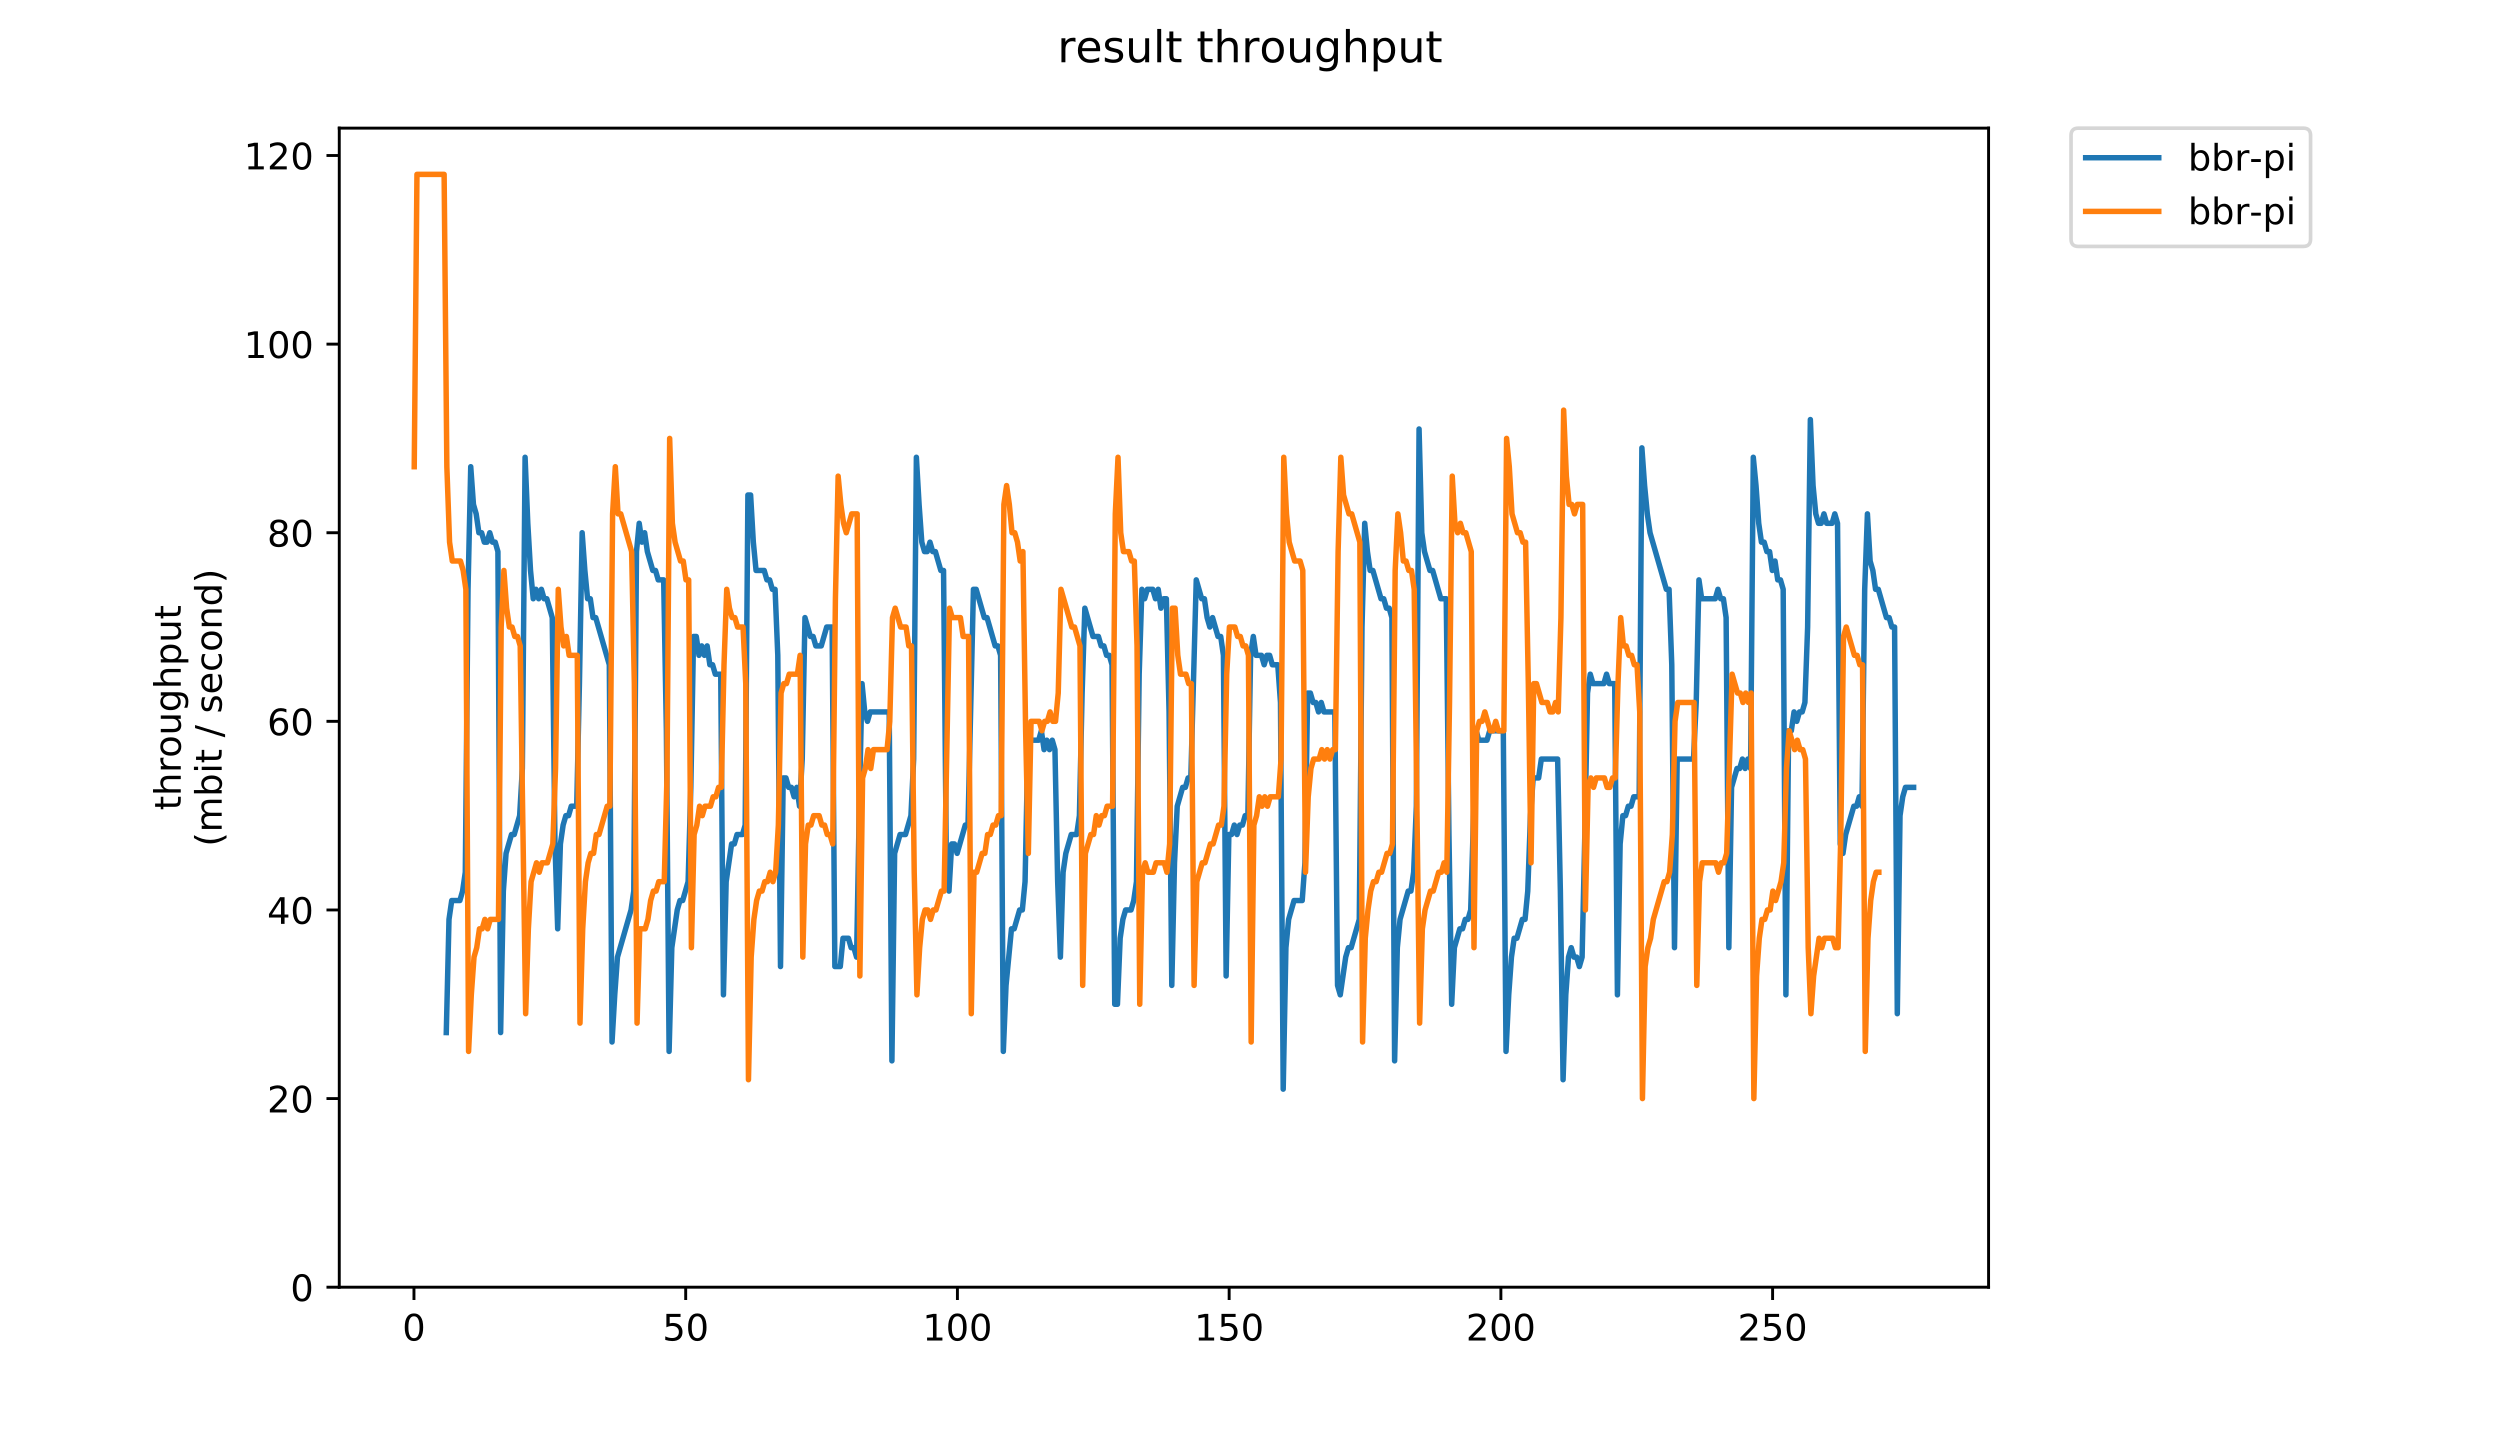 <?xml version="1.0" encoding="utf-8" standalone="no"?>
<!DOCTYPE svg PUBLIC "-//W3C//DTD SVG 1.1//EN"
  "http://www.w3.org/Graphics/SVG/1.1/DTD/svg11.dtd">
<!-- Created with matplotlib (https://matplotlib.org/) -->
<svg height="396pt" version="1.1" viewBox="0 0 684 396" width="684pt" xmlns="http://www.w3.org/2000/svg" xmlns:xlink="http://www.w3.org/1999/xlink">
 <defs>
  <style type="text/css">
*{stroke-linecap:butt;stroke-linejoin:round;}
  </style>
 </defs>
 <g id="figure_1">
  <g id="patch_1">
   <path d="M 0 396 
L 684 396 
L 684 0 
L 0 0 
z
" style="fill:#ffffff;"/>
  </g>
  <g id="axes_1">
   <g id="patch_2">
    <path d="M 92.824 352.174 
L 544.074 352.174 
L 544.074 35.062 
L 92.824 35.062 
z
" style="fill:#ffffff;"/>
   </g>
   <g id="matplotlib.axis_1">
    <g id="xtick_1">
     <g id="line2d_1">
      <defs>
       <path d="M 0 0 
L 0 3.5 
" id="m35a1ca74b4" style="stroke:#000000;stroke-width:0.8;"/>
      </defs>
      <g>
       <use style="stroke:#000000;stroke-width:0.8;" x="113.261" xlink:href="#m35a1ca74b4" y="352.174"/>
      </g>
     </g>
     <g id="text_1">
      <!-- 0 -->
      <defs>
       <path d="M 31.781 66.406 
Q 24.172 66.406 20.328 58.906 
Q 16.5 51.422 16.5 36.375 
Q 16.5 21.391 20.328 13.891 
Q 24.172 6.391 31.781 6.391 
Q 39.453 6.391 43.281 13.891 
Q 47.125 21.391 47.125 36.375 
Q 47.125 51.422 43.281 58.906 
Q 39.453 66.406 31.781 66.406 
z
M 31.781 74.219 
Q 44.047 74.219 50.516 64.516 
Q 56.984 54.828 56.984 36.375 
Q 56.984 17.969 50.516 8.266 
Q 44.047 -1.422 31.781 -1.422 
Q 19.531 -1.422 13.062 8.266 
Q 6.594 17.969 6.594 36.375 
Q 6.594 54.828 13.062 64.516 
Q 19.531 74.219 31.781 74.219 
z
" id="DejaVuSans-48"/>
      </defs>
      <g transform="translate(110.08 366.773)scale(0.1 -0.1)">
       <use xlink:href="#DejaVuSans-48"/>
      </g>
     </g>
    </g>
    <g id="xtick_2">
     <g id="line2d_2">
      <g>
       <use style="stroke:#000000;stroke-width:0.8;" x="187.605" xlink:href="#m35a1ca74b4" y="352.174"/>
      </g>
     </g>
     <g id="text_2">
      <!-- 50 -->
      <defs>
       <path d="M 10.797 72.906 
L 49.516 72.906 
L 49.516 64.594 
L 19.828 64.594 
L 19.828 46.734 
Q 21.969 47.469 24.109 47.828 
Q 26.266 48.188 28.422 48.188 
Q 40.625 48.188 47.75 41.5 
Q 54.891 34.812 54.891 23.391 
Q 54.891 11.625 47.562 5.094 
Q 40.234 -1.422 26.906 -1.422 
Q 22.312 -1.422 17.547 -0.641 
Q 12.797 0.141 7.719 1.703 
L 7.719 11.625 
Q 12.109 9.234 16.797 8.062 
Q 21.484 6.891 26.703 6.891 
Q 35.156 6.891 40.078 11.328 
Q 45.016 15.766 45.016 23.391 
Q 45.016 31 40.078 35.438 
Q 35.156 39.891 26.703 39.891 
Q 22.75 39.891 18.812 39.016 
Q 14.891 38.141 10.797 36.281 
z
" id="DejaVuSans-53"/>
      </defs>
      <g transform="translate(181.243 366.773)scale(0.1 -0.1)">
       <use xlink:href="#DejaVuSans-53"/>
       <use x="63.623" xlink:href="#DejaVuSans-48"/>
      </g>
     </g>
    </g>
    <g id="xtick_3">
     <g id="line2d_3">
      <g>
       <use style="stroke:#000000;stroke-width:0.8;" x="261.95" xlink:href="#m35a1ca74b4" y="352.174"/>
      </g>
     </g>
     <g id="text_3">
      <!-- 100 -->
      <defs>
       <path d="M 12.406 8.297 
L 28.516 8.297 
L 28.516 63.922 
L 10.984 60.406 
L 10.984 69.391 
L 28.422 72.906 
L 38.281 72.906 
L 38.281 8.297 
L 54.391 8.297 
L 54.391 0 
L 12.406 0 
z
" id="DejaVuSans-49"/>
      </defs>
      <g transform="translate(252.406 366.773)scale(0.1 -0.1)">
       <use xlink:href="#DejaVuSans-49"/>
       <use x="63.623" xlink:href="#DejaVuSans-48"/>
       <use x="127.246" xlink:href="#DejaVuSans-48"/>
      </g>
     </g>
    </g>
    <g id="xtick_4">
     <g id="line2d_4">
      <g>
       <use style="stroke:#000000;stroke-width:0.8;" x="336.295" xlink:href="#m35a1ca74b4" y="352.174"/>
      </g>
     </g>
     <g id="text_4">
      <!-- 150 -->
      <g transform="translate(326.751 366.773)scale(0.1 -0.1)">
       <use xlink:href="#DejaVuSans-49"/>
       <use x="63.623" xlink:href="#DejaVuSans-53"/>
       <use x="127.246" xlink:href="#DejaVuSans-48"/>
      </g>
     </g>
    </g>
    <g id="xtick_5">
     <g id="line2d_5">
      <g>
       <use style="stroke:#000000;stroke-width:0.8;" x="410.639" xlink:href="#m35a1ca74b4" y="352.174"/>
      </g>
     </g>
     <g id="text_5">
      <!-- 200 -->
      <defs>
       <path d="M 19.188 8.297 
L 53.609 8.297 
L 53.609 0 
L 7.328 0 
L 7.328 8.297 
Q 12.938 14.109 22.625 23.891 
Q 32.328 33.688 34.812 36.531 
Q 39.547 41.844 41.422 45.531 
Q 43.312 49.219 43.312 52.781 
Q 43.312 58.594 39.234 62.25 
Q 35.156 65.922 28.609 65.922 
Q 23.969 65.922 18.812 64.312 
Q 13.672 62.703 7.812 59.422 
L 7.812 69.391 
Q 13.766 71.781 18.938 73 
Q 24.125 74.219 28.422 74.219 
Q 39.75 74.219 46.484 68.547 
Q 53.219 62.891 53.219 53.422 
Q 53.219 48.922 51.531 44.891 
Q 49.859 40.875 45.406 35.406 
Q 44.188 33.984 37.641 27.219 
Q 31.109 20.453 19.188 8.297 
z
" id="DejaVuSans-50"/>
      </defs>
      <g transform="translate(401.095 366.773)scale(0.1 -0.1)">
       <use xlink:href="#DejaVuSans-50"/>
       <use x="63.623" xlink:href="#DejaVuSans-48"/>
       <use x="127.246" xlink:href="#DejaVuSans-48"/>
      </g>
     </g>
    </g>
    <g id="xtick_6">
     <g id="line2d_6">
      <g>
       <use style="stroke:#000000;stroke-width:0.8;" x="484.984" xlink:href="#m35a1ca74b4" y="352.174"/>
      </g>
     </g>
     <g id="text_6">
      <!-- 250 -->
      <g transform="translate(475.44 366.773)scale(0.1 -0.1)">
       <use xlink:href="#DejaVuSans-50"/>
       <use x="63.623" xlink:href="#DejaVuSans-53"/>
       <use x="127.246" xlink:href="#DejaVuSans-48"/>
      </g>
     </g>
    </g>
   </g>
   <g id="matplotlib.axis_2">
    <g id="ytick_1">
     <g id="line2d_7">
      <defs>
       <path d="M 0 0 
L -3.5 0 
" id="m078b7dfe83" style="stroke:#000000;stroke-width:0.8;"/>
      </defs>
      <g>
       <use style="stroke:#000000;stroke-width:0.8;" x="92.824" xlink:href="#m078b7dfe83" y="352.174"/>
      </g>
     </g>
     <g id="text_7">
      <!-- 0 -->
      <g transform="translate(79.461 355.973)scale(0.1 -0.1)">
       <use xlink:href="#DejaVuSans-48"/>
      </g>
     </g>
    </g>
    <g id="ytick_2">
     <g id="line2d_8">
      <g>
       <use style="stroke:#000000;stroke-width:0.8;" x="92.824" xlink:href="#m078b7dfe83" y="300.569"/>
      </g>
     </g>
     <g id="text_8">
      <!-- 20 -->
      <g transform="translate(73.099 304.369)scale(0.1 -0.1)">
       <use xlink:href="#DejaVuSans-50"/>
       <use x="63.623" xlink:href="#DejaVuSans-48"/>
      </g>
     </g>
    </g>
    <g id="ytick_3">
     <g id="line2d_9">
      <g>
       <use style="stroke:#000000;stroke-width:0.8;" x="92.824" xlink:href="#m078b7dfe83" y="248.965"/>
      </g>
     </g>
     <g id="text_9">
      <!-- 40 -->
      <defs>
       <path d="M 37.797 64.312 
L 12.891 25.391 
L 37.797 25.391 
z
M 35.203 72.906 
L 47.609 72.906 
L 47.609 25.391 
L 58.016 25.391 
L 58.016 17.188 
L 47.609 17.188 
L 47.609 0 
L 37.797 0 
L 37.797 17.188 
L 4.891 17.188 
L 4.891 26.703 
z
" id="DejaVuSans-52"/>
      </defs>
      <g transform="translate(73.099 252.764)scale(0.1 -0.1)">
       <use xlink:href="#DejaVuSans-52"/>
       <use x="63.623" xlink:href="#DejaVuSans-48"/>
      </g>
     </g>
    </g>
    <g id="ytick_4">
     <g id="line2d_10">
      <g>
       <use style="stroke:#000000;stroke-width:0.8;" x="92.824" xlink:href="#m078b7dfe83" y="197.36"/>
      </g>
     </g>
     <g id="text_10">
      <!-- 60 -->
      <defs>
       <path d="M 33.016 40.375 
Q 26.375 40.375 22.484 35.828 
Q 18.609 31.297 18.609 23.391 
Q 18.609 15.531 22.484 10.953 
Q 26.375 6.391 33.016 6.391 
Q 39.656 6.391 43.531 10.953 
Q 47.406 15.531 47.406 23.391 
Q 47.406 31.297 43.531 35.828 
Q 39.656 40.375 33.016 40.375 
z
M 52.594 71.297 
L 52.594 62.312 
Q 48.875 64.062 45.094 64.984 
Q 41.312 65.922 37.594 65.922 
Q 27.828 65.922 22.672 59.328 
Q 17.531 52.734 16.797 39.406 
Q 19.672 43.656 24.016 45.922 
Q 28.375 48.188 33.594 48.188 
Q 44.578 48.188 50.953 41.516 
Q 57.328 34.859 57.328 23.391 
Q 57.328 12.156 50.688 5.359 
Q 44.047 -1.422 33.016 -1.422 
Q 20.359 -1.422 13.672 8.266 
Q 6.984 17.969 6.984 36.375 
Q 6.984 53.656 15.188 63.938 
Q 23.391 74.219 37.203 74.219 
Q 40.922 74.219 44.703 73.484 
Q 48.484 72.75 52.594 71.297 
z
" id="DejaVuSans-54"/>
      </defs>
      <g transform="translate(73.099 201.159)scale(0.1 -0.1)">
       <use xlink:href="#DejaVuSans-54"/>
       <use x="63.623" xlink:href="#DejaVuSans-48"/>
      </g>
     </g>
    </g>
    <g id="ytick_5">
     <g id="line2d_11">
      <g>
       <use style="stroke:#000000;stroke-width:0.8;" x="92.824" xlink:href="#m078b7dfe83" y="145.755"/>
      </g>
     </g>
     <g id="text_11">
      <!-- 80 -->
      <defs>
       <path d="M 31.781 34.625 
Q 24.75 34.625 20.719 30.859 
Q 16.703 27.094 16.703 20.516 
Q 16.703 13.922 20.719 10.156 
Q 24.75 6.391 31.781 6.391 
Q 38.812 6.391 42.859 10.172 
Q 46.922 13.969 46.922 20.516 
Q 46.922 27.094 42.891 30.859 
Q 38.875 34.625 31.781 34.625 
z
M 21.922 38.812 
Q 15.578 40.375 12.031 44.719 
Q 8.5 49.078 8.5 55.328 
Q 8.5 64.062 14.719 69.141 
Q 20.953 74.219 31.781 74.219 
Q 42.672 74.219 48.875 69.141 
Q 55.078 64.062 55.078 55.328 
Q 55.078 49.078 51.531 44.719 
Q 48 40.375 41.703 38.812 
Q 48.828 37.156 52.797 32.312 
Q 56.781 27.484 56.781 20.516 
Q 56.781 9.906 50.312 4.234 
Q 43.844 -1.422 31.781 -1.422 
Q 19.734 -1.422 13.25 4.234 
Q 6.781 9.906 6.781 20.516 
Q 6.781 27.484 10.781 32.312 
Q 14.797 37.156 21.922 38.812 
z
M 18.312 54.391 
Q 18.312 48.734 21.844 45.562 
Q 25.391 42.391 31.781 42.391 
Q 38.141 42.391 41.719 45.562 
Q 45.312 48.734 45.312 54.391 
Q 45.312 60.062 41.719 63.234 
Q 38.141 66.406 31.781 66.406 
Q 25.391 66.406 21.844 63.234 
Q 18.312 60.062 18.312 54.391 
z
" id="DejaVuSans-56"/>
      </defs>
      <g transform="translate(73.099 149.554)scale(0.1 -0.1)">
       <use xlink:href="#DejaVuSans-56"/>
       <use x="63.623" xlink:href="#DejaVuSans-48"/>
      </g>
     </g>
    </g>
    <g id="ytick_6">
     <g id="line2d_12">
      <g>
       <use style="stroke:#000000;stroke-width:0.8;" x="92.824" xlink:href="#m078b7dfe83" y="94.15"/>
      </g>
     </g>
     <g id="text_12">
      <!-- 100 -->
      <g transform="translate(66.736 97.949)scale(0.1 -0.1)">
       <use xlink:href="#DejaVuSans-49"/>
       <use x="63.623" xlink:href="#DejaVuSans-48"/>
       <use x="127.246" xlink:href="#DejaVuSans-48"/>
      </g>
     </g>
    </g>
    <g id="ytick_7">
     <g id="line2d_13">
      <g>
       <use style="stroke:#000000;stroke-width:0.8;" x="92.824" xlink:href="#m078b7dfe83" y="42.545"/>
      </g>
     </g>
     <g id="text_13">
      <!-- 120 -->
      <g transform="translate(66.736 46.344)scale(0.1 -0.1)">
       <use xlink:href="#DejaVuSans-49"/>
       <use x="63.623" xlink:href="#DejaVuSans-50"/>
       <use x="127.246" xlink:href="#DejaVuSans-48"/>
      </g>
     </g>
    </g>
    <g id="text_14">
     <!-- throughput -->
     <defs>
      <path d="M 18.312 70.219 
L 18.312 54.688 
L 36.812 54.688 
L 36.812 47.703 
L 18.312 47.703 
L 18.312 18.016 
Q 18.312 11.328 20.141 9.422 
Q 21.969 7.516 27.594 7.516 
L 36.812 7.516 
L 36.812 0 
L 27.594 0 
Q 17.188 0 13.234 3.875 
Q 9.281 7.766 9.281 18.016 
L 9.281 47.703 
L 2.688 47.703 
L 2.688 54.688 
L 9.281 54.688 
L 9.281 70.219 
z
" id="DejaVuSans-116"/>
      <path d="M 54.891 33.016 
L 54.891 0 
L 45.906 0 
L 45.906 32.719 
Q 45.906 40.484 42.875 44.328 
Q 39.844 48.188 33.797 48.188 
Q 26.516 48.188 22.312 43.547 
Q 18.109 38.922 18.109 30.906 
L 18.109 0 
L 9.078 0 
L 9.078 75.984 
L 18.109 75.984 
L 18.109 46.188 
Q 21.344 51.125 25.703 53.562 
Q 30.078 56 35.797 56 
Q 45.219 56 50.047 50.172 
Q 54.891 44.344 54.891 33.016 
z
" id="DejaVuSans-104"/>
      <path d="M 41.109 46.297 
Q 39.594 47.172 37.812 47.578 
Q 36.031 48 33.891 48 
Q 26.266 48 22.188 43.047 
Q 18.109 38.094 18.109 28.812 
L 18.109 0 
L 9.078 0 
L 9.078 54.688 
L 18.109 54.688 
L 18.109 46.188 
Q 20.953 51.172 25.484 53.578 
Q 30.031 56 36.531 56 
Q 37.453 56 38.578 55.875 
Q 39.703 55.766 41.062 55.516 
z
" id="DejaVuSans-114"/>
      <path d="M 30.609 48.391 
Q 23.391 48.391 19.188 42.75 
Q 14.984 37.109 14.984 27.297 
Q 14.984 17.484 19.156 11.844 
Q 23.344 6.203 30.609 6.203 
Q 37.797 6.203 41.984 11.859 
Q 46.188 17.531 46.188 27.297 
Q 46.188 37.016 41.984 42.703 
Q 37.797 48.391 30.609 48.391 
z
M 30.609 56 
Q 42.328 56 49.016 48.375 
Q 55.719 40.766 55.719 27.297 
Q 55.719 13.875 49.016 6.219 
Q 42.328 -1.422 30.609 -1.422 
Q 18.844 -1.422 12.172 6.219 
Q 5.516 13.875 5.516 27.297 
Q 5.516 40.766 12.172 48.375 
Q 18.844 56 30.609 56 
z
" id="DejaVuSans-111"/>
      <path d="M 8.5 21.578 
L 8.5 54.688 
L 17.484 54.688 
L 17.484 21.922 
Q 17.484 14.156 20.5 10.266 
Q 23.531 6.391 29.594 6.391 
Q 36.859 6.391 41.078 11.031 
Q 45.312 15.672 45.312 23.688 
L 45.312 54.688 
L 54.297 54.688 
L 54.297 0 
L 45.312 0 
L 45.312 8.406 
Q 42.047 3.422 37.719 1 
Q 33.406 -1.422 27.688 -1.422 
Q 18.266 -1.422 13.375 4.438 
Q 8.5 10.297 8.5 21.578 
z
M 31.109 56 
z
" id="DejaVuSans-117"/>
      <path d="M 45.406 27.984 
Q 45.406 37.75 41.375 43.109 
Q 37.359 48.484 30.078 48.484 
Q 22.859 48.484 18.828 43.109 
Q 14.797 37.75 14.797 27.984 
Q 14.797 18.266 18.828 12.891 
Q 22.859 7.516 30.078 7.516 
Q 37.359 7.516 41.375 12.891 
Q 45.406 18.266 45.406 27.984 
z
M 54.391 6.781 
Q 54.391 -7.172 48.188 -13.984 
Q 42 -20.797 29.203 -20.797 
Q 24.469 -20.797 20.266 -20.094 
Q 16.062 -19.391 12.109 -17.922 
L 12.109 -9.188 
Q 16.062 -11.328 19.922 -12.344 
Q 23.781 -13.375 27.781 -13.375 
Q 36.625 -13.375 41.016 -8.766 
Q 45.406 -4.156 45.406 5.172 
L 45.406 9.625 
Q 42.625 4.781 38.281 2.391 
Q 33.938 0 27.875 0 
Q 17.828 0 11.672 7.656 
Q 5.516 15.328 5.516 27.984 
Q 5.516 40.672 11.672 48.328 
Q 17.828 56 27.875 56 
Q 33.938 56 38.281 53.609 
Q 42.625 51.219 45.406 46.391 
L 45.406 54.688 
L 54.391 54.688 
z
" id="DejaVuSans-103"/>
      <path d="M 18.109 8.203 
L 18.109 -20.797 
L 9.078 -20.797 
L 9.078 54.688 
L 18.109 54.688 
L 18.109 46.391 
Q 20.953 51.266 25.266 53.625 
Q 29.594 56 35.594 56 
Q 45.562 56 51.781 48.094 
Q 58.016 40.188 58.016 27.297 
Q 58.016 14.406 51.781 6.484 
Q 45.562 -1.422 35.594 -1.422 
Q 29.594 -1.422 25.266 0.953 
Q 20.953 3.328 18.109 8.203 
z
M 48.688 27.297 
Q 48.688 37.203 44.609 42.844 
Q 40.531 48.484 33.406 48.484 
Q 26.266 48.484 22.188 42.844 
Q 18.109 37.203 18.109 27.297 
Q 18.109 17.391 22.188 11.75 
Q 26.266 6.109 33.406 6.109 
Q 40.531 6.109 44.609 11.75 
Q 48.688 17.391 48.688 27.297 
z
" id="DejaVuSans-112"/>
     </defs>
     <g transform="translate(49.459 221.675)rotate(-90)scale(0.1 -0.1)">
      <use xlink:href="#DejaVuSans-116"/>
      <use x="39.209" xlink:href="#DejaVuSans-104"/>
      <use x="102.588" xlink:href="#DejaVuSans-114"/>
      <use x="143.67" xlink:href="#DejaVuSans-111"/>
      <use x="204.852" xlink:href="#DejaVuSans-117"/>
      <use x="268.23" xlink:href="#DejaVuSans-103"/>
      <use x="331.707" xlink:href="#DejaVuSans-104"/>
      <use x="395.086" xlink:href="#DejaVuSans-112"/>
      <use x="458.562" xlink:href="#DejaVuSans-117"/>
      <use x="521.941" xlink:href="#DejaVuSans-116"/>
     </g>
     <!-- (mbit / second) -->
     <defs>
      <path d="M 31 75.875 
Q 24.469 64.656 21.281 53.656 
Q 18.109 42.672 18.109 31.391 
Q 18.109 20.125 21.312 9.062 
Q 24.516 -2 31 -13.188 
L 23.188 -13.188 
Q 15.875 -1.703 12.234 9.375 
Q 8.594 20.453 8.594 31.391 
Q 8.594 42.281 12.203 53.312 
Q 15.828 64.359 23.188 75.875 
z
" id="DejaVuSans-40"/>
      <path d="M 52 44.188 
Q 55.375 50.25 60.062 53.125 
Q 64.75 56 71.094 56 
Q 79.641 56 84.281 50.016 
Q 88.922 44.047 88.922 33.016 
L 88.922 0 
L 79.891 0 
L 79.891 32.719 
Q 79.891 40.578 77.094 44.375 
Q 74.312 48.188 68.609 48.188 
Q 61.625 48.188 57.562 43.547 
Q 53.516 38.922 53.516 30.906 
L 53.516 0 
L 44.484 0 
L 44.484 32.719 
Q 44.484 40.625 41.703 44.406 
Q 38.922 48.188 33.109 48.188 
Q 26.219 48.188 22.156 43.531 
Q 18.109 38.875 18.109 30.906 
L 18.109 0 
L 9.078 0 
L 9.078 54.688 
L 18.109 54.688 
L 18.109 46.188 
Q 21.188 51.219 25.484 53.609 
Q 29.781 56 35.688 56 
Q 41.656 56 45.828 52.969 
Q 50 49.953 52 44.188 
z
" id="DejaVuSans-109"/>
      <path d="M 48.688 27.297 
Q 48.688 37.203 44.609 42.844 
Q 40.531 48.484 33.406 48.484 
Q 26.266 48.484 22.188 42.844 
Q 18.109 37.203 18.109 27.297 
Q 18.109 17.391 22.188 11.75 
Q 26.266 6.109 33.406 6.109 
Q 40.531 6.109 44.609 11.75 
Q 48.688 17.391 48.688 27.297 
z
M 18.109 46.391 
Q 20.953 51.266 25.266 53.625 
Q 29.594 56 35.594 56 
Q 45.562 56 51.781 48.094 
Q 58.016 40.188 58.016 27.297 
Q 58.016 14.406 51.781 6.484 
Q 45.562 -1.422 35.594 -1.422 
Q 29.594 -1.422 25.266 0.953 
Q 20.953 3.328 18.109 8.203 
L 18.109 0 
L 9.078 0 
L 9.078 75.984 
L 18.109 75.984 
z
" id="DejaVuSans-98"/>
      <path d="M 9.422 54.688 
L 18.406 54.688 
L 18.406 0 
L 9.422 0 
z
M 9.422 75.984 
L 18.406 75.984 
L 18.406 64.594 
L 9.422 64.594 
z
" id="DejaVuSans-105"/>
      <path id="DejaVuSans-32"/>
      <path d="M 25.391 72.906 
L 33.688 72.906 
L 8.297 -9.281 
L 0 -9.281 
z
" id="DejaVuSans-47"/>
      <path d="M 44.281 53.078 
L 44.281 44.578 
Q 40.484 46.531 36.375 47.5 
Q 32.281 48.484 27.875 48.484 
Q 21.188 48.484 17.844 46.438 
Q 14.5 44.391 14.5 40.281 
Q 14.5 37.156 16.891 35.375 
Q 19.281 33.594 26.516 31.984 
L 29.594 31.297 
Q 39.156 29.25 43.188 25.516 
Q 47.219 21.781 47.219 15.094 
Q 47.219 7.469 41.188 3.016 
Q 35.156 -1.422 24.609 -1.422 
Q 20.219 -1.422 15.453 -0.562 
Q 10.688 0.297 5.422 2 
L 5.422 11.281 
Q 10.406 8.688 15.234 7.391 
Q 20.062 6.109 24.812 6.109 
Q 31.156 6.109 34.562 8.281 
Q 37.984 10.453 37.984 14.406 
Q 37.984 18.062 35.516 20.016 
Q 33.062 21.969 24.703 23.781 
L 21.578 24.516 
Q 13.234 26.266 9.516 29.906 
Q 5.812 33.547 5.812 39.891 
Q 5.812 47.609 11.281 51.797 
Q 16.75 56 26.812 56 
Q 31.781 56 36.172 55.266 
Q 40.578 54.547 44.281 53.078 
z
" id="DejaVuSans-115"/>
      <path d="M 56.203 29.594 
L 56.203 25.203 
L 14.891 25.203 
Q 15.484 15.922 20.484 11.062 
Q 25.484 6.203 34.422 6.203 
Q 39.594 6.203 44.453 7.469 
Q 49.312 8.734 54.109 11.281 
L 54.109 2.781 
Q 49.266 0.734 44.188 -0.344 
Q 39.109 -1.422 33.891 -1.422 
Q 20.797 -1.422 13.156 6.188 
Q 5.516 13.812 5.516 26.812 
Q 5.516 40.234 12.766 48.109 
Q 20.016 56 32.328 56 
Q 43.359 56 49.781 48.891 
Q 56.203 41.797 56.203 29.594 
z
M 47.219 32.234 
Q 47.125 39.594 43.094 43.984 
Q 39.062 48.391 32.422 48.391 
Q 24.906 48.391 20.391 44.141 
Q 15.875 39.891 15.188 32.172 
z
" id="DejaVuSans-101"/>
      <path d="M 48.781 52.594 
L 48.781 44.188 
Q 44.969 46.297 41.141 47.344 
Q 37.312 48.391 33.406 48.391 
Q 24.656 48.391 19.812 42.844 
Q 14.984 37.312 14.984 27.297 
Q 14.984 17.281 19.812 11.734 
Q 24.656 6.203 33.406 6.203 
Q 37.312 6.203 41.141 7.25 
Q 44.969 8.297 48.781 10.406 
L 48.781 2.094 
Q 45.016 0.344 40.984 -0.531 
Q 36.969 -1.422 32.422 -1.422 
Q 20.062 -1.422 12.781 6.344 
Q 5.516 14.109 5.516 27.297 
Q 5.516 40.672 12.859 48.328 
Q 20.219 56 33.016 56 
Q 37.156 56 41.109 55.141 
Q 45.062 54.297 48.781 52.594 
z
" id="DejaVuSans-99"/>
      <path d="M 54.891 33.016 
L 54.891 0 
L 45.906 0 
L 45.906 32.719 
Q 45.906 40.484 42.875 44.328 
Q 39.844 48.188 33.797 48.188 
Q 26.516 48.188 22.312 43.547 
Q 18.109 38.922 18.109 30.906 
L 18.109 0 
L 9.078 0 
L 9.078 54.688 
L 18.109 54.688 
L 18.109 46.188 
Q 21.344 51.125 25.703 53.562 
Q 30.078 56 35.797 56 
Q 45.219 56 50.047 50.172 
Q 54.891 44.344 54.891 33.016 
z
" id="DejaVuSans-110"/>
      <path d="M 45.406 46.391 
L 45.406 75.984 
L 54.391 75.984 
L 54.391 0 
L 45.406 0 
L 45.406 8.203 
Q 42.578 3.328 38.25 0.953 
Q 33.938 -1.422 27.875 -1.422 
Q 17.969 -1.422 11.734 6.484 
Q 5.516 14.406 5.516 27.297 
Q 5.516 40.188 11.734 48.094 
Q 17.969 56 27.875 56 
Q 33.938 56 38.25 53.625 
Q 42.578 51.266 45.406 46.391 
z
M 14.797 27.297 
Q 14.797 17.391 18.875 11.75 
Q 22.953 6.109 30.078 6.109 
Q 37.203 6.109 41.297 11.75 
Q 45.406 17.391 45.406 27.297 
Q 45.406 37.203 41.297 42.844 
Q 37.203 48.484 30.078 48.484 
Q 22.953 48.484 18.875 42.844 
Q 14.797 37.203 14.797 27.297 
z
" id="DejaVuSans-100"/>
      <path d="M 8.016 75.875 
L 15.828 75.875 
Q 23.141 64.359 26.781 53.312 
Q 30.422 42.281 30.422 31.391 
Q 30.422 20.453 26.781 9.375 
Q 23.141 -1.703 15.828 -13.188 
L 8.016 -13.188 
Q 14.5 -2 17.703 9.062 
Q 20.906 20.125 20.906 31.391 
Q 20.906 42.672 17.703 53.656 
Q 14.5 64.656 8.016 75.875 
z
" id="DejaVuSans-41"/>
     </defs>
     <g transform="translate(60.657 231.609)rotate(-90)scale(0.1 -0.1)">
      <use xlink:href="#DejaVuSans-40"/>
      <use x="39.014" xlink:href="#DejaVuSans-109"/>
      <use x="136.426" xlink:href="#DejaVuSans-98"/>
      <use x="199.902" xlink:href="#DejaVuSans-105"/>
      <use x="227.686" xlink:href="#DejaVuSans-116"/>
      <use x="266.895" xlink:href="#DejaVuSans-32"/>
      <use x="298.682" xlink:href="#DejaVuSans-47"/>
      <use x="332.373" xlink:href="#DejaVuSans-32"/>
      <use x="364.16" xlink:href="#DejaVuSans-115"/>
      <use x="416.26" xlink:href="#DejaVuSans-101"/>
      <use x="477.783" xlink:href="#DejaVuSans-99"/>
      <use x="532.764" xlink:href="#DejaVuSans-111"/>
      <use x="593.945" xlink:href="#DejaVuSans-110"/>
      <use x="657.324" xlink:href="#DejaVuSans-100"/>
      <use x="720.801" xlink:href="#DejaVuSans-41"/>
     </g>
    </g>
   </g>
   <g id="line2d_14">
    <path clip-path="url(#p22af69835d)" d="M 122.102 282.508 
L 122.845 251.545 
L 123.589 246.384 
L 125.819 246.384 
L 126.563 243.804 
L 127.306 238.644 
L 128.05 161.236 
L 128.793 127.693 
L 129.536 138.014 
L 130.28 140.594 
L 131.023 145.755 
L 131.767 145.755 
L 132.51 148.335 
L 133.254 148.335 
L 133.997 145.755 
L 134.741 148.335 
L 135.484 148.335 
L 136.227 150.915 
L 136.971 282.508 
L 137.714 243.804 
L 138.458 233.483 
L 139.945 228.323 
L 140.688 228.323 
L 142.175 223.162 
L 142.918 210.261 
L 143.662 125.113 
L 144.405 143.175 
L 145.149 156.076 
L 145.892 163.817 
L 146.636 161.236 
L 147.379 163.817 
L 148.123 161.236 
L 148.866 163.817 
L 149.609 163.817 
L 151.096 168.977 
L 151.84 230.903 
L 152.583 254.125 
L 153.327 230.903 
L 154.07 225.742 
L 154.814 223.162 
L 155.557 223.162 
L 156.3 220.582 
L 157.787 220.582 
L 158.531 187.039 
L 159.274 145.755 
L 160.018 156.076 
L 160.761 163.817 
L 161.505 163.817 
L 162.248 168.977 
L 162.991 168.977 
L 166.709 181.878 
L 167.452 285.088 
L 168.196 272.187 
L 168.939 261.866 
L 172.656 248.965 
L 173.4 243.804 
L 174.143 150.915 
L 174.887 143.175 
L 175.63 148.335 
L 176.374 145.755 
L 177.117 150.915 
L 178.604 156.076 
L 179.347 156.076 
L 180.091 158.656 
L 181.578 158.656 
L 182.321 199.94 
L 183.065 287.668 
L 183.808 259.285 
L 185.295 248.965 
L 186.038 246.384 
L 186.782 246.384 
L 188.269 241.224 
L 189.012 215.421 
L 189.756 174.138 
L 190.499 174.138 
L 191.242 179.298 
L 191.986 176.718 
L 192.729 179.298 
L 193.473 176.718 
L 194.216 181.878 
L 194.96 181.878 
L 195.703 184.458 
L 197.19 184.458 
L 197.933 272.187 
L 198.677 241.224 
L 200.164 230.903 
L 200.907 230.903 
L 201.651 228.323 
L 203.138 228.323 
L 203.881 225.742 
L 204.624 135.434 
L 205.368 135.434 
L 206.111 148.335 
L 206.855 156.076 
L 209.085 156.076 
L 209.829 158.656 
L 210.572 158.656 
L 211.315 161.236 
L 212.059 161.236 
L 212.802 179.298 
L 213.546 264.446 
L 214.289 212.841 
L 215.033 212.841 
L 215.776 215.421 
L 216.52 215.421 
L 217.263 218.002 
L 218.006 215.421 
L 218.75 220.582 
L 219.493 207.681 
L 220.237 168.977 
L 221.724 174.138 
L 222.467 174.138 
L 223.211 176.718 
L 224.697 176.718 
L 226.184 171.557 
L 227.671 171.557 
L 228.415 264.446 
L 229.902 264.446 
L 230.645 256.705 
L 232.132 256.705 
L 232.875 259.285 
L 233.619 259.285 
L 234.362 261.866 
L 235.106 220.582 
L 235.849 187.039 
L 236.593 194.779 
L 237.336 197.36 
L 238.079 194.779 
L 243.284 194.779 
L 244.027 290.248 
L 244.77 233.483 
L 246.257 228.323 
L 247.744 228.323 
L 249.231 223.162 
L 249.975 207.681 
L 250.718 125.113 
L 251.461 138.014 
L 252.205 148.335 
L 252.948 150.915 
L 253.692 150.915 
L 254.435 148.335 
L 255.179 150.915 
L 255.922 150.915 
L 257.409 156.076 
L 258.153 156.076 
L 258.896 233.483 
L 259.639 243.804 
L 260.383 230.903 
L 261.126 230.903 
L 261.87 233.483 
L 264.1 225.742 
L 264.844 225.742 
L 266.33 161.236 
L 267.074 161.236 
L 269.304 168.977 
L 270.048 168.977 
L 272.278 176.718 
L 273.021 176.718 
L 273.765 179.298 
L 274.508 287.668 
L 275.252 269.606 
L 276.739 254.125 
L 277.482 254.125 
L 278.969 248.965 
L 279.712 248.965 
L 280.456 241.224 
L 281.199 205.1 
L 281.943 202.52 
L 284.173 202.52 
L 284.917 199.94 
L 285.66 205.1 
L 286.403 202.52 
L 287.147 205.1 
L 287.89 202.52 
L 288.634 205.1 
L 289.377 241.224 
L 290.121 261.866 
L 290.864 238.644 
L 291.608 233.483 
L 293.094 228.323 
L 294.581 228.323 
L 295.325 223.162 
L 296.068 189.619 
L 296.812 166.397 
L 299.042 174.138 
L 300.529 174.138 
L 301.272 176.718 
L 302.016 176.718 
L 302.759 179.298 
L 303.503 179.298 
L 304.246 181.878 
L 304.99 274.767 
L 305.733 274.767 
L 306.476 256.705 
L 307.22 251.545 
L 307.963 248.965 
L 309.45 248.965 
L 310.194 246.384 
L 310.937 241.224 
L 311.681 184.458 
L 312.424 161.236 
L 313.167 163.817 
L 313.911 161.236 
L 315.398 161.236 
L 316.141 163.817 
L 316.885 161.236 
L 317.628 166.397 
L 318.372 163.817 
L 319.115 163.817 
L 319.858 194.779 
L 320.602 269.606 
L 321.345 236.063 
L 322.089 220.582 
L 323.576 215.421 
L 324.319 215.421 
L 325.063 212.841 
L 325.806 212.841 
L 327.293 158.656 
L 328.78 163.817 
L 329.523 163.817 
L 330.267 168.977 
L 331.01 171.557 
L 331.754 168.977 
L 333.24 174.138 
L 333.984 174.138 
L 334.727 179.298 
L 335.471 267.026 
L 336.214 228.323 
L 336.958 228.323 
L 337.701 225.742 
L 338.445 228.323 
L 339.188 225.742 
L 339.932 225.742 
L 340.675 223.162 
L 341.418 223.162 
L 342.162 179.298 
L 342.905 174.138 
L 343.649 179.298 
L 345.136 179.298 
L 345.879 181.878 
L 346.623 179.298 
L 347.366 179.298 
L 348.109 181.878 
L 349.596 181.878 
L 350.34 192.199 
L 351.083 297.989 
L 351.827 259.285 
L 352.57 251.545 
L 354.057 246.384 
L 356.287 246.384 
L 357.031 236.063 
L 357.774 189.619 
L 358.518 189.619 
L 359.261 192.199 
L 360.005 192.199 
L 360.748 194.779 
L 361.491 192.199 
L 362.235 194.779 
L 365.209 194.779 
L 365.952 269.606 
L 366.696 272.187 
L 368.182 261.866 
L 368.926 259.285 
L 369.669 259.285 
L 371.9 251.545 
L 372.643 171.557 
L 373.387 143.175 
L 374.13 150.915 
L 374.873 156.076 
L 375.617 156.076 
L 377.847 163.817 
L 378.591 163.817 
L 379.334 166.397 
L 380.078 166.397 
L 380.821 168.977 
L 381.564 290.248 
L 382.308 259.285 
L 383.051 251.545 
L 385.282 243.804 
L 386.025 243.804 
L 386.769 238.644 
L 387.512 220.582 
L 388.255 117.372 
L 388.999 145.755 
L 389.742 150.915 
L 391.229 156.076 
L 391.973 156.076 
L 394.203 163.817 
L 395.69 163.817 
L 396.433 228.323 
L 397.177 274.767 
L 397.92 259.285 
L 399.407 254.125 
L 400.151 254.125 
L 400.894 251.545 
L 401.637 251.545 
L 402.381 248.965 
L 403.868 199.94 
L 404.611 202.52 
L 406.842 202.52 
L 407.585 199.94 
L 411.302 199.94 
L 412.046 287.668 
L 412.789 272.187 
L 413.533 261.866 
L 414.276 256.705 
L 415.02 256.705 
L 416.506 251.545 
L 417.25 251.545 
L 417.993 243.804 
L 418.737 223.162 
L 419.48 212.841 
L 420.967 212.841 
L 421.711 207.681 
L 426.171 207.681 
L 426.915 243.804 
L 427.658 295.409 
L 428.402 272.187 
L 429.145 261.866 
L 429.888 259.285 
L 430.632 261.866 
L 431.375 261.866 
L 432.119 264.446 
L 432.862 261.866 
L 433.606 228.323 
L 434.349 189.619 
L 435.093 184.458 
L 435.836 187.039 
L 438.81 187.039 
L 439.553 184.458 
L 440.297 187.039 
L 441.784 187.039 
L 442.527 272.187 
L 443.27 230.903 
L 444.014 223.162 
L 444.757 223.162 
L 445.501 220.582 
L 446.244 220.582 
L 446.988 218.002 
L 448.475 218.002 
L 449.218 122.533 
L 449.961 132.854 
L 450.705 140.594 
L 451.448 145.755 
L 455.909 161.236 
L 456.652 161.236 
L 457.396 181.878 
L 458.139 259.285 
L 458.883 207.681 
L 463.343 207.681 
L 464.087 192.199 
L 464.83 158.656 
L 465.574 163.817 
L 469.291 163.817 
L 470.034 161.236 
L 470.778 163.817 
L 471.521 163.817 
L 472.265 168.977 
L 473.008 259.285 
L 473.752 215.421 
L 475.239 210.261 
L 475.982 210.261 
L 476.725 207.681 
L 477.469 210.261 
L 478.212 207.681 
L 478.956 210.261 
L 479.699 125.113 
L 480.443 132.854 
L 481.186 143.175 
L 481.93 148.335 
L 482.673 148.335 
L 483.416 150.915 
L 484.16 150.915 
L 484.903 156.076 
L 485.647 153.496 
L 486.39 158.656 
L 487.134 158.656 
L 487.877 161.236 
L 488.621 272.187 
L 489.364 199.94 
L 490.107 199.94 
L 490.851 194.779 
L 491.594 197.36 
L 492.338 194.779 
L 493.081 194.779 
L 493.825 192.199 
L 494.568 171.557 
L 495.312 114.792 
L 496.055 132.854 
L 496.799 140.594 
L 497.542 143.175 
L 498.285 143.175 
L 499.029 140.594 
L 499.772 143.175 
L 501.259 143.175 
L 502.003 140.594 
L 502.746 143.175 
L 503.49 230.903 
L 504.233 233.483 
L 504.976 228.323 
L 507.207 220.582 
L 507.95 220.582 
L 508.694 218.002 
L 509.437 220.582 
L 510.181 161.236 
L 510.924 140.594 
L 511.667 153.496 
L 512.411 156.076 
L 513.154 161.236 
L 513.898 161.236 
L 516.128 168.977 
L 516.872 168.977 
L 517.615 171.557 
L 518.358 171.557 
L 519.102 277.347 
L 519.845 223.162 
L 520.589 218.002 
L 521.332 215.421 
L 523.563 215.421 
L 523.563 215.421 
" style="fill:none;stroke:#1f77b4;stroke-linecap:square;stroke-width:1.5;"/>
   </g>
   <g id="line2d_15">
    <path clip-path="url(#p22af69835d)" d="M 113.335 127.693 
L 114.079 47.706 
L 121.513 47.706 
L 122.257 127.693 
L 123 148.335 
L 123.744 153.496 
L 125.974 153.496 
L 126.717 156.076 
L 127.461 161.236 
L 128.204 287.668 
L 128.948 272.187 
L 129.691 261.866 
L 130.435 259.285 
L 131.178 254.125 
L 131.921 254.125 
L 132.665 251.545 
L 133.408 254.125 
L 134.152 251.545 
L 136.382 251.545 
L 137.126 171.557 
L 137.869 156.076 
L 138.612 166.397 
L 139.356 171.557 
L 140.099 171.557 
L 140.843 174.138 
L 141.586 174.138 
L 142.33 176.718 
L 143.817 277.347 
L 144.56 254.125 
L 145.303 241.224 
L 146.79 236.063 
L 147.534 238.644 
L 148.277 236.063 
L 149.764 236.063 
L 151.251 230.903 
L 151.994 210.261 
L 152.738 161.236 
L 153.481 171.557 
L 154.225 176.718 
L 154.968 174.138 
L 155.712 179.298 
L 157.942 179.298 
L 158.685 279.927 
L 159.429 254.125 
L 160.172 241.224 
L 160.916 236.063 
L 161.659 233.483 
L 162.403 233.483 
L 163.146 228.323 
L 163.89 228.323 
L 166.12 220.582 
L 166.863 220.582 
L 167.607 140.594 
L 168.35 127.693 
L 169.094 140.594 
L 169.837 140.594 
L 172.811 150.915 
L 173.554 187.039 
L 174.298 279.927 
L 175.041 254.125 
L 176.528 254.125 
L 177.272 251.545 
L 178.015 246.384 
L 178.758 243.804 
L 179.502 243.804 
L 180.245 241.224 
L 181.732 241.224 
L 182.476 212.841 
L 183.219 119.952 
L 183.963 143.175 
L 184.706 148.335 
L 186.193 153.496 
L 186.936 153.496 
L 187.68 158.656 
L 188.423 158.656 
L 189.167 259.285 
L 189.91 228.323 
L 190.654 225.742 
L 191.397 220.582 
L 192.14 223.162 
L 192.884 220.582 
L 194.371 220.582 
L 195.114 218.002 
L 195.858 218.002 
L 196.601 215.421 
L 197.345 215.421 
L 198.088 181.878 
L 198.832 161.236 
L 199.575 166.397 
L 200.318 168.977 
L 201.062 168.977 
L 201.805 171.557 
L 203.292 171.557 
L 204.036 187.039 
L 204.779 295.409 
L 205.523 261.866 
L 206.266 251.545 
L 207.009 246.384 
L 207.753 243.804 
L 208.496 243.804 
L 209.24 241.224 
L 209.983 241.224 
L 210.727 238.644 
L 211.47 241.224 
L 212.214 238.644 
L 212.957 225.742 
L 213.7 189.619 
L 214.444 187.039 
L 215.187 187.039 
L 215.931 184.458 
L 218.161 184.458 
L 218.905 179.298 
L 219.648 261.866 
L 220.391 230.903 
L 221.135 225.742 
L 221.878 225.742 
L 222.622 223.162 
L 224.109 223.162 
L 224.852 225.742 
L 225.596 225.742 
L 226.339 228.323 
L 227.082 228.323 
L 227.826 230.903 
L 228.569 163.817 
L 229.313 130.273 
L 230.056 138.014 
L 230.8 143.175 
L 231.543 145.755 
L 233.03 140.594 
L 234.517 140.594 
L 235.26 267.026 
L 236.004 212.841 
L 236.747 210.261 
L 237.491 205.1 
L 238.234 210.261 
L 238.978 205.1 
L 242.695 205.1 
L 243.438 197.36 
L 244.182 168.977 
L 244.925 166.397 
L 246.412 171.557 
L 247.899 171.557 
L 248.642 176.718 
L 249.386 176.718 
L 250.129 238.644 
L 250.873 272.187 
L 251.616 259.285 
L 252.36 251.545 
L 253.103 248.965 
L 253.846 248.965 
L 254.59 251.545 
L 255.333 248.965 
L 256.077 248.965 
L 257.564 243.804 
L 258.307 243.804 
L 259.794 166.397 
L 260.537 168.977 
L 262.768 168.977 
L 263.511 174.138 
L 264.998 174.138 
L 265.742 277.347 
L 266.485 238.644 
L 267.228 238.644 
L 268.715 233.483 
L 269.459 233.483 
L 270.202 228.323 
L 270.946 228.323 
L 271.689 225.742 
L 272.433 225.742 
L 273.176 223.162 
L 273.919 223.162 
L 274.663 138.014 
L 275.406 132.854 
L 276.15 138.014 
L 276.893 145.755 
L 277.637 145.755 
L 278.38 148.335 
L 279.124 153.496 
L 279.867 150.915 
L 280.611 199.94 
L 281.354 233.483 
L 282.097 197.36 
L 284.328 197.36 
L 285.071 199.94 
L 285.815 197.36 
L 286.558 197.36 
L 287.302 194.779 
L 288.045 197.36 
L 288.788 197.36 
L 289.532 189.619 
L 290.275 161.236 
L 293.249 171.557 
L 293.993 171.557 
L 295.479 176.718 
L 296.223 269.606 
L 296.966 233.483 
L 298.453 228.323 
L 299.197 228.323 
L 299.94 223.162 
L 300.684 225.742 
L 301.427 223.162 
L 302.17 223.162 
L 302.914 220.582 
L 304.401 220.582 
L 305.144 140.594 
L 305.888 125.113 
L 306.631 145.755 
L 307.375 150.915 
L 308.861 150.915 
L 309.605 153.496 
L 310.348 153.496 
L 311.092 176.718 
L 311.835 274.767 
L 312.579 238.644 
L 313.322 236.063 
L 314.066 238.644 
L 315.552 238.644 
L 316.296 236.063 
L 318.526 236.063 
L 319.27 238.644 
L 320.013 230.903 
L 320.757 166.397 
L 321.5 166.397 
L 322.243 179.298 
L 322.987 184.458 
L 324.474 184.458 
L 325.217 187.039 
L 325.961 187.039 
L 326.704 269.606 
L 327.448 241.224 
L 328.934 236.063 
L 329.678 236.063 
L 331.165 230.903 
L 331.908 230.903 
L 333.395 225.742 
L 334.139 225.742 
L 334.882 220.582 
L 335.625 184.458 
L 336.369 171.557 
L 337.856 171.557 
L 338.599 174.138 
L 339.343 174.138 
L 340.086 176.718 
L 340.83 176.718 
L 341.573 179.298 
L 342.316 285.088 
L 343.06 225.742 
L 343.803 223.162 
L 344.547 218.002 
L 345.29 220.582 
L 346.034 218.002 
L 346.777 220.582 
L 347.521 218.002 
L 349.751 218.002 
L 350.494 207.681 
L 351.238 125.113 
L 351.981 140.594 
L 352.725 148.335 
L 354.212 153.496 
L 355.698 153.496 
L 356.442 156.076 
L 357.185 238.644 
L 357.929 218.002 
L 358.672 210.261 
L 359.416 207.681 
L 360.903 207.681 
L 361.646 205.1 
L 362.39 207.681 
L 363.133 205.1 
L 363.876 207.681 
L 364.62 205.1 
L 365.363 205.1 
L 366.107 150.915 
L 366.85 125.113 
L 367.594 135.434 
L 369.081 140.594 
L 369.824 140.594 
L 372.054 148.335 
L 372.798 285.088 
L 373.541 256.705 
L 374.285 248.965 
L 375.028 243.804 
L 375.772 241.224 
L 376.515 241.224 
L 377.258 238.644 
L 378.002 238.644 
L 379.489 233.483 
L 380.232 233.483 
L 380.976 230.903 
L 381.719 156.076 
L 382.463 140.594 
L 383.206 145.755 
L 383.949 153.496 
L 384.693 153.496 
L 385.436 156.076 
L 386.18 156.076 
L 386.923 161.236 
L 388.41 279.927 
L 389.154 254.125 
L 389.897 248.965 
L 391.384 243.804 
L 392.127 243.804 
L 393.614 238.644 
L 394.358 238.644 
L 395.101 236.063 
L 395.845 238.644 
L 396.588 192.199 
L 397.331 130.273 
L 398.075 143.175 
L 398.818 145.755 
L 399.562 143.175 
L 400.305 145.755 
L 401.049 145.755 
L 402.536 150.915 
L 403.279 259.285 
L 404.022 199.94 
L 404.766 197.36 
L 405.509 197.36 
L 406.253 194.779 
L 407.74 199.94 
L 408.483 199.94 
L 409.227 197.36 
L 409.97 199.94 
L 411.457 199.94 
L 412.2 119.952 
L 412.944 127.693 
L 413.687 140.594 
L 415.174 145.755 
L 415.918 145.755 
L 416.661 148.335 
L 417.404 148.335 
L 418.148 187.039 
L 418.891 236.063 
L 419.635 187.039 
L 420.378 187.039 
L 421.865 192.199 
L 423.352 192.199 
L 424.095 194.779 
L 424.839 194.779 
L 425.582 192.199 
L 426.326 194.779 
L 427.069 168.977 
L 427.813 112.212 
L 428.556 130.273 
L 429.3 138.014 
L 430.043 138.014 
L 430.786 140.594 
L 431.53 138.014 
L 433.017 138.014 
L 433.76 248.965 
L 434.504 215.421 
L 435.247 212.841 
L 435.991 215.421 
L 436.734 212.841 
L 438.964 212.841 
L 439.708 215.421 
L 440.451 215.421 
L 441.195 212.841 
L 441.938 212.841 
L 442.682 187.039 
L 443.425 168.977 
L 444.169 176.718 
L 444.912 176.718 
L 445.655 179.298 
L 446.399 179.298 
L 447.142 181.878 
L 447.886 181.878 
L 448.629 194.779 
L 449.373 300.569 
L 450.116 264.446 
L 450.86 259.285 
L 451.603 256.705 
L 452.346 251.545 
L 455.32 241.224 
L 456.064 241.224 
L 456.807 238.644 
L 457.551 228.323 
L 458.294 197.36 
L 459.037 192.199 
L 463.498 192.199 
L 464.242 269.606 
L 464.985 241.224 
L 465.728 236.063 
L 469.446 236.063 
L 470.189 238.644 
L 470.933 236.063 
L 471.676 236.063 
L 472.419 233.483 
L 473.906 184.458 
L 475.393 189.619 
L 476.137 189.619 
L 476.88 192.199 
L 477.624 189.619 
L 478.367 192.199 
L 479.11 189.619 
L 479.854 300.569 
L 480.597 267.026 
L 481.341 256.705 
L 482.084 251.545 
L 482.828 251.545 
L 483.571 248.965 
L 484.315 248.965 
L 485.058 243.804 
L 485.801 246.384 
L 487.288 241.224 
L 488.032 236.063 
L 488.775 210.261 
L 489.519 199.94 
L 491.006 205.1 
L 491.749 202.52 
L 492.492 205.1 
L 493.236 205.1 
L 493.979 207.681 
L 494.723 259.285 
L 495.466 277.347 
L 496.21 267.026 
L 497.697 256.705 
L 498.44 259.285 
L 499.183 256.705 
L 501.414 256.705 
L 502.157 259.285 
L 502.901 259.285 
L 503.644 228.323 
L 504.388 174.138 
L 505.131 171.557 
L 507.361 179.298 
L 508.105 179.298 
L 508.848 181.878 
L 509.592 181.878 
L 510.335 287.668 
L 511.079 256.705 
L 511.822 246.384 
L 512.565 241.224 
L 513.309 238.644 
L 514.052 238.644 
L 514.052 238.644 
" style="fill:none;stroke:#ff7f0e;stroke-linecap:square;stroke-width:1.5;"/>
   </g>
   <g id="patch_3">
    <path d="M 92.824 352.174 
L 92.824 35.062 
" style="fill:none;stroke:#000000;stroke-linecap:square;stroke-linejoin:miter;stroke-width:0.8;"/>
   </g>
   <g id="patch_4">
    <path d="M 544.074 352.174 
L 544.074 35.062 
" style="fill:none;stroke:#000000;stroke-linecap:square;stroke-linejoin:miter;stroke-width:0.8;"/>
   </g>
   <g id="patch_5">
    <path d="M 92.824 352.174 
L 544.074 352.174 
" style="fill:none;stroke:#000000;stroke-linecap:square;stroke-linejoin:miter;stroke-width:0.8;"/>
   </g>
   <g id="patch_6">
    <path d="M 92.824 35.062 
L 544.074 35.062 
" style="fill:none;stroke:#000000;stroke-linecap:square;stroke-linejoin:miter;stroke-width:0.8;"/>
   </g>
   <g id="legend_1">
    <g id="patch_7">
     <path d="M 568.636 67.419 
L 630.169 67.419 
Q 632.169 67.419 632.169 65.419 
L 632.169 37.062 
Q 632.169 35.062 630.169 35.062 
L 568.636 35.062 
Q 566.636 35.062 566.636 37.062 
L 566.636 65.419 
Q 566.636 67.419 568.636 67.419 
z
" style="fill:#ffffff;opacity:0.8;stroke:#cccccc;stroke-linejoin:miter;"/>
    </g>
    <g id="line2d_16">
     <path d="M 570.636 43.161 
L 590.636 43.161 
" style="fill:none;stroke:#1f77b4;stroke-linecap:square;stroke-width:1.5;"/>
    </g>
    <g id="line2d_17"/>
    <g id="text_15">
     <!-- bbr-pi -->
     <defs>
      <path d="M 4.891 31.391 
L 31.203 31.391 
L 31.203 23.391 
L 4.891 23.391 
z
" id="DejaVuSans-45"/>
     </defs>
     <g transform="translate(598.636 46.661)scale(0.1 -0.1)">
      <use xlink:href="#DejaVuSans-98"/>
      <use x="63.477" xlink:href="#DejaVuSans-98"/>
      <use x="126.953" xlink:href="#DejaVuSans-114"/>
      <use x="167.973" xlink:href="#DejaVuSans-45"/>
      <use x="204.057" xlink:href="#DejaVuSans-112"/>
      <use x="267.533" xlink:href="#DejaVuSans-105"/>
     </g>
    </g>
    <g id="line2d_18">
     <path d="M 570.636 57.839 
L 590.636 57.839 
" style="fill:none;stroke:#ff7f0e;stroke-linecap:square;stroke-width:1.5;"/>
    </g>
    <g id="line2d_19"/>
    <g id="text_16">
     <!-- bbr-pi -->
     <g transform="translate(598.636 61.339)scale(0.1 -0.1)">
      <use xlink:href="#DejaVuSans-98"/>
      <use x="63.477" xlink:href="#DejaVuSans-98"/>
      <use x="126.953" xlink:href="#DejaVuSans-114"/>
      <use x="167.973" xlink:href="#DejaVuSans-45"/>
      <use x="204.057" xlink:href="#DejaVuSans-112"/>
      <use x="267.533" xlink:href="#DejaVuSans-105"/>
     </g>
    </g>
   </g>
  </g>
  <g id="text_17">
   <!-- result throughput -->
   <defs>
    <path d="M 9.422 75.984 
L 18.406 75.984 
L 18.406 0 
L 9.422 0 
z
" id="DejaVuSans-108"/>
   </defs>
   <g transform="translate(289.321 17.038)scale(0.12 -0.12)">
    <use xlink:href="#DejaVuSans-114"/>
    <use x="41.082" xlink:href="#DejaVuSans-101"/>
    <use x="102.605" xlink:href="#DejaVuSans-115"/>
    <use x="154.705" xlink:href="#DejaVuSans-117"/>
    <use x="218.084" xlink:href="#DejaVuSans-108"/>
    <use x="245.867" xlink:href="#DejaVuSans-116"/>
    <use x="285.076" xlink:href="#DejaVuSans-32"/>
    <use x="316.863" xlink:href="#DejaVuSans-116"/>
    <use x="356.072" xlink:href="#DejaVuSans-104"/>
    <use x="419.451" xlink:href="#DejaVuSans-114"/>
    <use x="460.533" xlink:href="#DejaVuSans-111"/>
    <use x="521.715" xlink:href="#DejaVuSans-117"/>
    <use x="585.094" xlink:href="#DejaVuSans-103"/>
    <use x="648.57" xlink:href="#DejaVuSans-104"/>
    <use x="711.949" xlink:href="#DejaVuSans-112"/>
    <use x="775.426" xlink:href="#DejaVuSans-117"/>
    <use x="838.805" xlink:href="#DejaVuSans-116"/>
   </g>
  </g>
 </g>
 <defs>
  <clipPath id="p22af69835d">
   <rect height="317.112" width="451.25" x="92.824" y="35.062"/>
  </clipPath>
 </defs>
</svg>
